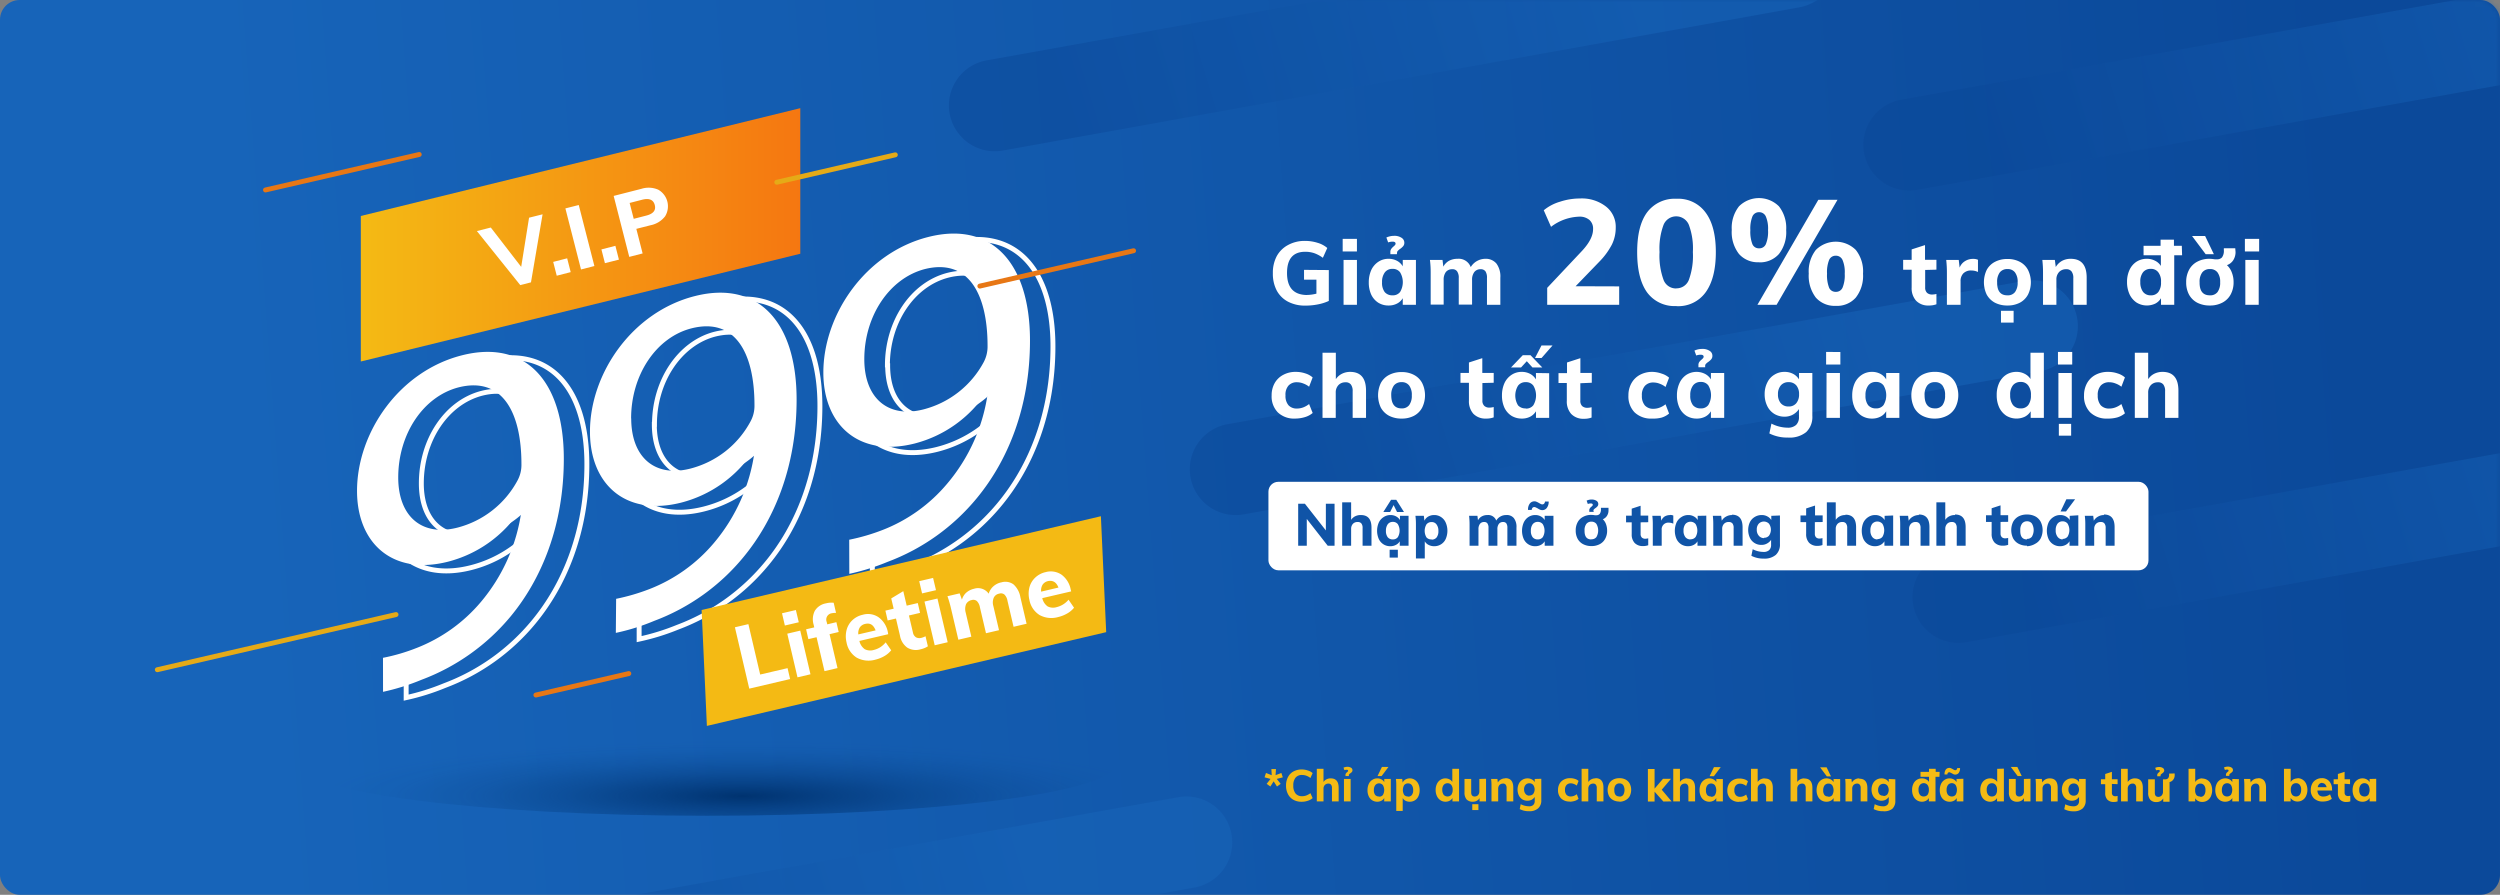 <svg id="Layer_1" data-name="Layer 1" xmlns="http://www.w3.org/2000/svg" xmlns:xlink="http://www.w3.org/1999/xlink" viewBox="0 0 508.5 182"><rect x="0" y="0" width="508.5" height="182" fill="#808080" stroke="none"/><defs><style>.cls-1{fill:url(#linear-gradient);}.cls-2{fill:#fff;}.cls-3,.cls-7,.cls-8{fill:none;}.cls-3{stroke:#fff;stroke-miterlimit:10;}.cls-4{fill:url(#radial-gradient);}.cls-5{fill:url(#linear-gradient-3);}.cls-6{fill:url(#linear-gradient-4);}.cls-7{stroke:#e77715;}.cls-7,.cls-8{stroke-linecap:round;stroke-linejoin:round;}.cls-8{stroke:#e5aa17;}.cls-9{opacity:0.5;}.cls-10{mask:url(#mask);}.cls-11{fill:url(#linear-gradient-5);}.cls-12{fill:url(#linear-gradient-6);}.cls-13{fill:url(#linear-gradient-7);}.cls-14{fill:url(#linear-gradient-8);}.cls-15{fill:url(#linear-gradient-9);}.cls-16{fill:#1054a7;}.cls-17{fill:#f4bb15;}</style><linearGradient id="linear-gradient" x1="480.3" y1="118.53" x2="49.3" y2="86.03" gradientTransform="matrix(1, 0, 0, -1, 0, 192.49)" gradientUnits="userSpaceOnUse"><stop offset="0" stop-color="#0b499a"/><stop offset="1" stop-color="#1764b9"/></linearGradient><radialGradient id="radial-gradient" cx="-3946.25" cy="2883.15" r="1" gradientTransform="matrix(85.28, 0, 0, -11.31, 336688.81, 32770.16)" gradientUnits="userSpaceOnUse"><stop offset="0" stop-color="#003370"/><stop offset="0.2" stop-color="#003370" stop-opacity="0.68"/><stop offset="0.42" stop-color="#003370" stop-opacity="0.38"/><stop offset="0.63" stop-color="#003370" stop-opacity="0.17"/><stop offset="0.83" stop-color="#003370" stop-opacity="0.04"/><stop offset="1" stop-color="#003370" stop-opacity="0"/></radialGradient><linearGradient id="linear-gradient-3" x1="73.39" y1="144.72" x2="162.78" y2="144.72" gradientTransform="matrix(1, 0, 0, -1, 0, 192.49)" gradientUnits="userSpaceOnUse"><stop offset="0" stop-color="#f4ba14"/><stop offset="1" stop-color="#f57711"/></linearGradient><linearGradient id="linear-gradient-4" x1="6851.87" y1="366.88" x2="11253.3" y2="565.38" xlink:href="#linear-gradient-3"/><mask id="mask" x="0" y="-17" width="569.67" height="226.77" maskUnits="userSpaceOnUse"><g id="mask0"><rect class="cls-1" width="508.5" height="182" rx="4" ry="4"/></g></mask><linearGradient id="linear-gradient-5" x1="380.07" y1="126.31" x2="266.87" y2="91.44" gradientTransform="matrix(1, 0, 0, -1, 0, 192.49)" gradientUnits="userSpaceOnUse"><stop offset="0" stop-color="#1765ba"/><stop offset="1" stop-color="#0a4798"/></linearGradient><linearGradient id="linear-gradient-6" x1="527.07" y1="100.31" x2="413.87" y2="65.44" xlink:href="#linear-gradient-5"/><linearGradient id="linear-gradient-7" x1="331.07" y1="200.31" x2="217.87" y2="165.44" xlink:href="#linear-gradient-5"/><linearGradient id="linear-gradient-8" x1="208.07" y1="21.31" x2="94.87" y2="-13.56" xlink:href="#linear-gradient-5"/><linearGradient id="linear-gradient-9" x1="517.07" y1="192.31" x2="403.87" y2="157.44" xlink:href="#linear-gradient-5"/></defs><title>bn1-Việt Nam!</title><rect class="cls-1" width="508.5" height="182" rx="4" ry="4"/><path class="cls-2" d="M77.9,133.8a38.76,38.76,0,0,0,6.83-2,32.56,32.56,0,0,0,13.09-9.37,36.42,36.42,0,0,0,8.26-18.69l-.29.06a25.07,25.07,0,0,1-14.71,10.46c-11.26,2.84-18.46-3.78-18.46-14.41C72.62,88,81.18,75.49,94,72.26s20.68,5.12,20.68,21.06c0,13.73-4.62,24.54-10.77,32a43.24,43.24,0,0,1-18.18,12.95,45.47,45.47,0,0,1-7.82,2.45ZM81,97.12c0,7.81,4.71,12.06,12,10.21a19.37,19.37,0,0,0,12.29-9.65,6.65,6.65,0,0,0,.77-3.27c0-10.65-3.94-17.85-12.79-15.62C86.08,80.66,81,88.29,81,97.12Z"/><path class="cls-2" d="M125.32,121.8a41.41,41.41,0,0,0,6.82-2,32.53,32.53,0,0,0,13.08-9.37,36.35,36.35,0,0,0,8.27-18.7l-.28.07a25.08,25.08,0,0,1-14.72,10.45C127.19,105.08,120,98.46,120,87.81c0-11.82,8.56-24.36,21.35-27.59s20.68,5.13,20.68,21.06c0,13.73-4.62,24.54-10.78,32a43,43,0,0,1-18.17,13,43.53,43.53,0,0,1-7.82,2.45Zm3.07-36.69c0,7.81,4.71,12.06,12,10.21a19.48,19.48,0,0,0,7.17-3.53,19.24,19.24,0,0,0,5.12-6.12,6.58,6.58,0,0,0,.78-3.27c0-10.66-3.95-17.85-12.79-15.62-7.21,1.83-12.3,9.49-12.3,18.33Z"/><path class="cls-2" d="M172.73,109.78a40.85,40.85,0,0,0,6.83-2,32.5,32.5,0,0,0,13.07-9.37,36.29,36.29,0,0,0,8.31-18.69l-.29.06A25,25,0,0,1,186,90.22c-11.3,2.84-18.53-3.76-18.53-14.43,0-11.81,8.56-24.35,21.35-27.59s20.68,5.14,20.68,21.07c0,13.73-4.62,24.54-10.77,32a43,43,0,0,1-18.16,13,45.74,45.74,0,0,1-7.82,2.45Zm3.07-36.71c0,7.81,4.72,12.06,12,10.21a19.36,19.36,0,0,0,12.3-9.65,6.76,6.76,0,0,0,.77-3.27c0-10.65-3.95-17.85-12.8-15.62C180.9,56.64,175.8,64.26,175.8,73.07Z"/><path class="cls-3" d="M82.62,135a40.85,40.85,0,0,0,6.83-2,32.67,32.67,0,0,0,13.08-9.36,36.38,36.38,0,0,0,8.27-18.71l-.29.08a25,25,0,0,1-14.72,10.45c-11.24,2.86-18.46-3.77-18.46-14.42,0-11.8,8.56-24.34,21.36-27.59s20.68,5.12,20.68,21c0,13.73-4.62,24.54-10.77,32a43.08,43.08,0,0,1-18.17,13,46.65,46.65,0,0,1-7.82,2.45ZM85.7,98.33c0,7.81,4.72,12.06,12,10.2A19.39,19.39,0,0,0,110,98.89a6.79,6.79,0,0,0,.77-3.27c0-10.66-4-17.85-12.8-15.62C90.8,81.87,85.7,89.5,85.7,98.33Z"/><path class="cls-3" d="M130,123a39.48,39.48,0,0,0,6.83-2,32.67,32.67,0,0,0,13.08-9.36A36.38,36.38,0,0,0,158.21,93l-.29.08a25,25,0,0,1-14.71,10.44c-11.26,2.86-18.46-3.77-18.46-14.42,0-11.81,8.55-24.34,21.34-27.59s20.68,5.13,20.68,21.07c0,13.72-4.61,24.55-10.77,32a43,43,0,0,1-18.18,13A46.68,46.68,0,0,1,130,130Zm3.09-36.69c0,7.81,4.7,12.06,12,10.21a19.37,19.37,0,0,0,12.29-9.65,6.65,6.65,0,0,0,.77-3.27c0-10.65-3.94-17.85-12.79-15.62C138.21,69.86,133.12,77.53,133.12,86.31Z"/><path class="cls-3" d="M177.48,111a39.56,39.56,0,0,0,6.82-2,32.44,32.44,0,0,0,13.08-9.36,36.37,36.37,0,0,0,8.23-18.74l-.27.08A25.14,25.14,0,0,1,190.62,91.4c-11.25,2.85-18.46-3.77-18.46-14.43,0-11.8,8.55-24.34,21.34-27.58s20.67,5.13,20.67,21.07c0,13.72-4.61,24.54-10.76,32a43.05,43.05,0,0,1-18.18,13,46.39,46.39,0,0,1-7.82,2.46Zm3.07-36.69c0,7.81,4.72,12.06,12,10.21a19.44,19.44,0,0,0,12.3-9.65,6.9,6.9,0,0,0,.76-3.27c0-10.66-3.94-17.85-12.79-15.62-7.23,1.86-12.32,9.49-12.32,18.32Z"/><path class="cls-4" d="M143.82,165.93c45.93,0,83.17-4.73,83.17-10.56s-37.24-10.57-83.17-10.57-83.17,4.73-83.17,10.57S97.89,165.93,143.82,165.93Z"/><path class="cls-5" d="M162.78,51.61,73.39,73.53V43.93L162.78,22Z"/><path class="cls-6" d="M225,128.58l-81.22,19.07-1.07-23.58L223.92,105Z"/><path class="cls-7" d="M54,38.64l31.27-7.22"/><path class="cls-7" d="M199.3,58.19,230.57,51"/><path class="cls-8" d="M158,37.07l24.11-5.58"/><path class="cls-7" d="M109,141.37,127.9,137"/><path class="cls-8" d="M32,136.22,80.55,125"/><path class="cls-2" d="M110.36,43.59,108,57.43l-2.18.56L97,47l2.83-.72,6.18,8,1.6-10Zm5,8.95.72,2.81-2.84.73-.72-2.81ZM115,42.39l2.72-.69,3.18,12.41-2.72.7ZM125.17,50l.72,2.81-2.85.72-.71-2.8Zm-.35-10.15,5.63-1.44a4.85,4.85,0,0,1,3.45.18A3.88,3.88,0,0,1,135.28,44a4.94,4.94,0,0,1-2.94,1.81l-2.91.74,1.28,5-2.72.7Zm6.64,4c1.42-.36,2-1.08,1.72-2.15s-1.13-1.44-2.54-1.08l-2.57.66.83,3.23Z"/><path class="cls-2" d="M149.48,127.59l2.74-.64,2.4,10.25,5.57-1.3.52,2.22-8.31,1.95Zm10.65,1.3,2.64-.62,2.08,8.88-2.64.62Zm1.75-4.81.59,2.49-2.83.66-.58-2.49Zm7.27.66a1.3,1.3,0,0,0-1,1.76l.12.49,1.85-.44.47,2-1.86.44,1.62,6.9-2.65.62-1.61-6.9-1.67.39-.46-2,1.66-.39-.13-.56a3.82,3.82,0,0,1,.25-2.82,3.33,3.33,0,0,1,2.27-1.51,4.39,4.39,0,0,1,1.56-.12l.48,2.06A4.26,4.26,0,0,0,169.15,124.74ZM180.66,129l-5.86,1.37a2.83,2.83,0,0,0,1.08,1.67,2.45,2.45,0,0,0,1.85.16,4.52,4.52,0,0,0,1.31-.55,4.63,4.63,0,0,0,1.11-1l1.12,1.62a5,5,0,0,1-1.39,1.18,6.84,6.84,0,0,1-1.81.72,5,5,0,0,1-3.81-.4,4.6,4.6,0,0,1-2.07-3.09,5.25,5.25,0,0,1,0-2.52,4.15,4.15,0,0,1,1.17-2,4.43,4.43,0,0,1,2.13-1.12,3.8,3.8,0,0,1,3.24.53,4.84,4.84,0,0,1,1.86,3ZM176,126.9a1.79,1.79,0,0,0-1.12.72,2.26,2.26,0,0,0-.3,1.42l3.52-.82C177.66,127.1,177,126.67,176,126.9Zm8.88-1.71.81,3.45a1.45,1.45,0,0,0,.64,1,1.56,1.56,0,0,0,1.08.1,3.63,3.63,0,0,0,.84-.33l.48,2.05a4.37,4.37,0,0,1-1.46.6,3.35,3.35,0,0,1-2.74-.34,3.77,3.77,0,0,1-1.47-2.41l-.82-3.5-1.69.39-.46-2,1.68-.39-.49-2.09,2.45-1.48.69,2.95,2.26-.53.46,2Zm3.16-2.83,2.64-.62,2.08,8.89-2.64.62Zm1.75-4.81.59,2.49-2.83.66-.58-2.49Zm13.87.91a2.82,2.82,0,0,1,2.48.4,4.53,4.53,0,0,1,1.41,2.63l1.26,5.38-2.65.62-1.24-5.29a2.31,2.31,0,0,0-.61-1.26,1.12,1.12,0,0,0-1.08-.19,1.48,1.48,0,0,0-1.11.85,2.53,2.53,0,0,0-.07,1.68l1.15,4.9-2.65.62-1.24-5.29a2.31,2.31,0,0,0-.62-1.26,1.14,1.14,0,0,0-1.07-.19,1.59,1.59,0,0,0-1.13.85,2.67,2.67,0,0,0-.07,1.68l1.15,4.91-2.64.62-1.49-6.34a22.13,22.13,0,0,0-.73-2.51l2.48-.58.47,1.29a3,3,0,0,1,.86-1.42,3.54,3.54,0,0,1,1.58-.8,2.64,2.64,0,0,1,3,1,3.22,3.22,0,0,1,.93-1.48A3.46,3.46,0,0,1,203.63,118.46Zm14.22,1.83L212,121.66a2.79,2.79,0,0,0,1.07,1.67,2.4,2.4,0,0,0,1.85.16,4.5,4.5,0,0,0,2.42-1.51l1.12,1.63a4.82,4.82,0,0,1-1.39,1.17,6.71,6.71,0,0,1-1.81.72,5,5,0,0,1-3.81-.4,4.61,4.61,0,0,1-2.07-3.08,5.29,5.29,0,0,1,0-2.53,4.18,4.18,0,0,1,1.18-2,4.48,4.48,0,0,1,2.12-1.12,3.9,3.9,0,0,1,3.25.53,4.87,4.87,0,0,1,1.85,3Zm-4.69-2.1a1.78,1.78,0,0,0-1.12.73,2.23,2.23,0,0,0-.3,1.42l3.52-.83C214.86,118.4,214.15,118,213.16,118.19Z"/><g class="cls-9"><g class="cls-10"><path class="cls-11" d="M242.15,97.1a9.32,9.32,0,0,1,7.51-10.82l162-29.13a9.32,9.32,0,0,1,10.82,7.52h0a9.26,9.26,0,0,1-1.52,7,9.34,9.34,0,0,1-6,3.85L253,104.62a9.32,9.32,0,0,1-9.51-4.13,9,9,0,0,1-1.33-3.39Z"/><path class="cls-12" d="M389.14,123.1a9.33,9.33,0,0,1,7.53-10.82l162-29.13a9.33,9.33,0,0,1,10.82,7.52h0a9.43,9.43,0,0,1-.07,3.63,9.34,9.34,0,0,1-7.47,7.19L400,130.62a9.34,9.34,0,0,1-10.85-7.52Z"/><path class="cls-13" d="M193.15,23.1a9.32,9.32,0,0,1,7.51-10.82l162-29.13a9.31,9.31,0,0,1,7,1.52,9.28,9.28,0,0,1,3.85,6h0a9.24,9.24,0,0,1-.06,3.63A9.33,9.33,0,0,1,372-2.36,9.39,9.39,0,0,1,369.38.16,9.39,9.39,0,0,1,366,1.49L204,30.62a9.32,9.32,0,0,1-9.51-4.13,9.11,9.11,0,0,1-1.33-3.39Z"/><path class="cls-14" d="M70.15,202.1a9.32,9.32,0,0,1,7.52-10.82l162-29.13a9.31,9.31,0,0,1,10.81,7.52h0a9.26,9.26,0,0,1-1.52,7,9.34,9.34,0,0,1-6,3.85L81,209.62a9.32,9.32,0,0,1-9.52-4.13,9.11,9.11,0,0,1-1.33-3.39Z"/><path class="cls-15" d="M379.14,31.1a9.33,9.33,0,0,1,7.53-10.82l162-29.13a9.29,9.29,0,0,1,7,1.52,9.34,9.34,0,0,1,3.86,6h0a9.43,9.43,0,0,1-.07,3.63A9.33,9.33,0,0,1,558,5.64a9.39,9.39,0,0,1-2.62,2.52A9.39,9.39,0,0,1,552,9.49L390,38.62a9.34,9.34,0,0,1-10.85-7.52Z"/></g></g><rect class="cls-2" x="258" y="98" width="179" height="18" rx="2" ry="2"/><path class="cls-16" d="M271.45,102.46V111h-1.39l-4.26-5.45V111h-1.75v-8.54h1.37l4.26,5.43v-5.43Zm5.35,2.3c1.44,0,2.16.85,2.16,2.56V111h-1.81v-3.6a1.43,1.43,0,0,0-.24-.92.87.87,0,0,0-.74-.3,1.24,1.24,0,0,0-1,.38,1.49,1.49,0,0,0-.35,1V111H273v-8.83h1.82v3.57a2.13,2.13,0,0,1,.82-.73A2.46,2.46,0,0,1,276.8,104.76Zm9.7.16V111h-1.79v-.9a1.84,1.84,0,0,1-.78.73,2.4,2.4,0,0,1-1.14.27,2.52,2.52,0,0,1-1.4-.39,2.6,2.6,0,0,1-.95-1.09,4.22,4.22,0,0,1,0-3.32,2.61,2.61,0,0,1,1-1.13,2.47,2.47,0,0,1,1.39-.41,2.29,2.29,0,0,1,1.14.28,1.92,1.92,0,0,1,.78.74v-.86Zm-3.18,4.8a1.24,1.24,0,0,0,1-.46,2.6,2.6,0,0,0,0-2.64,1.22,1.22,0,0,0-1-.47,1.26,1.26,0,0,0-1.05.48,2.19,2.19,0,0,0-.37,1.33,2.06,2.06,0,0,0,.36,1.31A1.3,1.3,0,0,0,283.32,109.72Zm1,2.1v1.59h-1.67v-1.59Zm-2.95-7.68,1.57-2.48H284l1.57,2.48h-1.41l-.7-1.41-.71,1.41Zm10.35.62a2.44,2.44,0,0,1,1.39.41,2.53,2.53,0,0,1,.95,1.13,4.17,4.17,0,0,1,0,3.32,2.47,2.47,0,0,1-.95,1.09,2.52,2.52,0,0,1-1.4.39,2.4,2.4,0,0,1-1.14-.27,1.81,1.81,0,0,1-.77-.73v3.49H288v-6.93a13,13,0,0,0-.1-1.74h1.71l.12,1a1.86,1.86,0,0,1,.77-.85A2.38,2.38,0,0,1,291.68,104.76Zm-.51,5a1.25,1.25,0,0,0,1-.45,2.06,2.06,0,0,0,.36-1.31,2.12,2.12,0,0,0-.38-1.33,1.17,1.17,0,0,0-1-.48,1.28,1.28,0,0,0-1.05.47,2.6,2.6,0,0,0,0,2.64A1.3,1.3,0,0,0,291.17,109.72Zm15.18-5a1.82,1.82,0,0,1,1.54.64,2.92,2.92,0,0,1,.52,1.92V111H306.6v-3.62a1.56,1.56,0,0,0-.21-.92.76.76,0,0,0-.67-.28,1,1,0,0,0-.85.38,1.73,1.73,0,0,0-.3,1.08V111h-1.81v-3.62a1.52,1.52,0,0,0-.22-.92.74.74,0,0,0-.66-.28,1,1,0,0,0-.86.38,1.73,1.73,0,0,0-.3,1.08V111h-1.81v-4.34a14.87,14.87,0,0,0-.1-1.74h1.7l.11.91a1.89,1.89,0,0,1,.77-.79,2.3,2.3,0,0,1,1.15-.28,1.74,1.74,0,0,1,1.8,1.13,2.18,2.18,0,0,1,.83-.82A2.29,2.29,0,0,1,306.35,104.76Zm9.58.16V111h-1.78v-.9a2,2,0,0,1-.78.73,2.4,2.4,0,0,1-1.14.27,2.5,2.5,0,0,1-2.35-1.48,4.22,4.22,0,0,1,0-3.32,2.66,2.66,0,0,1,.95-1.13,2.5,2.5,0,0,1,1.4-.41,2.29,2.29,0,0,1,1.14.28,2.06,2.06,0,0,1,.78.74v-.86Zm-3.17,4.8a1.26,1.26,0,0,0,1-.46,2.6,2.6,0,0,0,0-2.64,1.24,1.24,0,0,0-1-.47,1.26,1.26,0,0,0-1.05.48,2.12,2.12,0,0,0-.37,1.33,2.06,2.06,0,0,0,.36,1.31A1.3,1.3,0,0,0,312.76,109.72Zm-2-6a2,2,0,0,1,.37-1.31,1.18,1.18,0,0,1,.94-.44,1,1,0,0,1,.44.1,3.26,3.26,0,0,1,.49.25l.39.21a.79.79,0,0,0,.29.06.46.46,0,0,0,.36-.15.73.73,0,0,0,.17-.43H315a2,2,0,0,1-.38,1.3,1.12,1.12,0,0,1-.93.45,1.2,1.2,0,0,1-.45-.09,4.88,4.88,0,0,1-.47-.26c-.18-.1-.32-.16-.41-.2a.57.57,0,0,0-.28-.08.51.51,0,0,0-.37.16.76.76,0,0,0-.16.43Zm16.37.07a2,2,0,0,1-.31,1.13,1.75,1.75,0,0,1-.85.69,2.55,2.55,0,0,1,.65,1,3.66,3.66,0,0,1,.23,1.3,3.37,3.37,0,0,1-.4,1.68,2.63,2.63,0,0,1-1.1,1.09,3.47,3.47,0,0,1-1.68.39,3.6,3.6,0,0,1-1.71-.39,2.65,2.65,0,0,1-1.11-1.09,3.47,3.47,0,0,1-.39-1.68,3.42,3.42,0,0,1,.39-1.68,2.62,2.62,0,0,1,1.11-1.1,3.36,3.36,0,0,1,1.67-.4,4.31,4.31,0,0,1,.72.07,1.53,1.53,0,0,0,.3,0,.9.9,0,0,0,.69-.27,1.51,1.51,0,0,0,.25-1v-.24h1.54Zm-3.46,5.9a1.23,1.23,0,0,0,1-.45,2.66,2.66,0,0,0,0-2.67,1.21,1.21,0,0,0-1-.46,1.24,1.24,0,0,0-1.05.46,2.07,2.07,0,0,0-.36,1.33C322.27,109.12,322.74,109.72,323.68,109.72Zm.46-5.58h-.91v-.3a.7.7,0,0,1,.12-.42,1.5,1.5,0,0,1,.33-.34,1.12,1.12,0,0,0,.19-.19.27.27,0,0,0,.07-.18c0-.19-.14-.28-.41-.28a1.91,1.91,0,0,0-.6.11l-.24-.68a2.39,2.39,0,0,1,1-.23,1.8,1.8,0,0,1,1,.26.77.77,0,0,1,.37.65.67.67,0,0,1-.16.47,1.77,1.77,0,0,1-.42.37,2.33,2.33,0,0,0-.31.26.42.42,0,0,0-.1.26Zm9.53,2.13v2.37a1,1,0,0,0,.26.74,1,1,0,0,0,.69.23,2.43,2.43,0,0,0,.6-.09v1.41a3,3,0,0,1-1.05.17,2.26,2.26,0,0,1-1.72-.64,2.5,2.5,0,0,1-.59-1.79v-2.4h-1.15v-1.35h1.15v-1.43l1.81-.59v2h1.55v1.35Zm6-1.5a1.6,1.6,0,0,1,.65.12l0,1.66a2,2,0,0,0-.88-.21,1.34,1.34,0,0,0-1.48,1.48V111h-1.81v-4.34a13,13,0,0,0-.1-1.74h1.71l.12,1a1.76,1.76,0,0,1,.7-.88A2.11,2.11,0,0,1,339.69,104.77Zm7.36.15V111h-1.79v-.9a1.84,1.84,0,0,1-.78.73,2.37,2.37,0,0,1-1.14.27,2.54,2.54,0,0,1-1.4-.39,2.6,2.6,0,0,1-.95-1.09,4.22,4.22,0,0,1,0-3.32,2.61,2.61,0,0,1,1-1.13,2.47,2.47,0,0,1,1.39-.41,2.27,2.27,0,0,1,1.14.28,1.92,1.92,0,0,1,.78.74v-.86Zm-3.18,4.8a1.24,1.24,0,0,0,1-.46,2.6,2.6,0,0,0,0-2.64,1.37,1.37,0,0,0-2.07,0,2.12,2.12,0,0,0-.38,1.33,2.06,2.06,0,0,0,.36,1.31A1.3,1.3,0,0,0,343.87,109.72Zm8.4-5c1.44,0,2.16.85,2.16,2.56V111h-1.82v-3.6a1.43,1.43,0,0,0-.23-.92.88.88,0,0,0-.74-.3,1.24,1.24,0,0,0-1,.38,1.45,1.45,0,0,0-.36,1V111h-1.81v-4.34a15,15,0,0,0-.09-1.74h1.7l.12,1a2.16,2.16,0,0,1,.84-.83A2.47,2.47,0,0,1,352.27,104.76Zm9.76.16v5.8a2.81,2.81,0,0,1-.84,2.21,3.53,3.53,0,0,1-2.45.76,5.27,5.27,0,0,1-2.52-.57l.27-1.34a4.86,4.86,0,0,0,2.19.55,1.59,1.59,0,0,0,1.16-.37,1.43,1.43,0,0,0,.39-1.1V109.8a2.24,2.24,0,0,1-.81.74,2.2,2.2,0,0,1-1.14.29,2.52,2.52,0,0,1-2.36-1.44,3.79,3.79,0,0,1,0-3.18,2.56,2.56,0,0,1,1-1.07,2.65,2.65,0,0,1,1.4-.38,2.3,2.3,0,0,1,1.15.28,2,2,0,0,1,.8.74v-.86Zm-3.22,4.53a1.27,1.27,0,0,0,1-.43,2.12,2.12,0,0,0,0-2.42,1.45,1.45,0,0,0-2.1,0,1.7,1.7,0,0,0-.39,1.2,1.78,1.78,0,0,0,.39,1.21A1.32,1.32,0,0,0,358.81,109.45Zm10.32-3.18v2.37a1,1,0,0,0,.26.74,1,1,0,0,0,.69.23,2.36,2.36,0,0,0,.6-.09v1.41a2.94,2.94,0,0,1-1,.17,2.27,2.27,0,0,1-1.73-.64,2.54,2.54,0,0,1-.59-1.79v-2.4h-1.15v-1.35h1.15v-1.43l1.81-.59v2h1.55v1.35Zm6.23-1.51c1.44,0,2.16.85,2.16,2.56V111h-1.81v-3.6a1.43,1.43,0,0,0-.24-.92.85.85,0,0,0-.73-.3,1.24,1.24,0,0,0-1,.38,1.45,1.45,0,0,0-.36,1V111h-1.81v-8.83h1.81v3.57a2.16,2.16,0,0,1,.83-.73A2.41,2.41,0,0,1,375.36,104.76Zm9.7.16V111h-1.78v-.9a2,2,0,0,1-.78.73,2.4,2.4,0,0,1-1.14.27,2.58,2.58,0,0,1-1.41-.39,2.68,2.68,0,0,1-.95-1.09,4.34,4.34,0,0,1,0-3.32,2.75,2.75,0,0,1,1-1.13,2.5,2.5,0,0,1,1.4-.41,2.29,2.29,0,0,1,1.14.28,2.06,2.06,0,0,1,.78.74v-.86Zm-3.18,4.8a1.26,1.26,0,0,0,1-.46,2.6,2.6,0,0,0,0-2.64,1.38,1.38,0,0,0-2.08,0,2.12,2.12,0,0,0-.37,1.33,2.06,2.06,0,0,0,.36,1.31A1.29,1.29,0,0,0,381.88,109.72Zm8.4-5c1.44,0,2.16.85,2.16,2.56V111h-1.81v-3.6a1.43,1.43,0,0,0-.24-.92.86.86,0,0,0-.73-.3,1.24,1.24,0,0,0-1,.38,1.45,1.45,0,0,0-.36,1V111h-1.81v-4.34a14.87,14.87,0,0,0-.1-1.74h1.71l.12,1a2.16,2.16,0,0,1,.84-.83A2.43,2.43,0,0,1,390.28,104.76Zm7.36,0c1.44,0,2.16.85,2.16,2.56V111H398v-3.6a1.43,1.43,0,0,0-.24-.92.86.86,0,0,0-.73-.3,1.24,1.24,0,0,0-1,.38,1.45,1.45,0,0,0-.36,1V111h-1.81v-8.83h1.81v3.57a2.09,2.09,0,0,1,.83-.73A2.39,2.39,0,0,1,397.64,104.76Zm9.26,1.51v2.37a1,1,0,0,0,.27.74,1,1,0,0,0,.68.23,2.36,2.36,0,0,0,.6-.09v1.41a3,3,0,0,1-1.05.17,2.26,2.26,0,0,1-1.72-.64,2.54,2.54,0,0,1-.59-1.79v-2.4h-1.15v-1.35h1.15v-1.43l1.81-.59v2h1.55v1.35Zm5.38,4.83a3.55,3.55,0,0,1-1.7-.39,2.7,2.7,0,0,1-1.12-1.1,3.9,3.9,0,0,1,0-3.36,2.78,2.78,0,0,1,1.12-1.11,3.67,3.67,0,0,1,1.7-.38,3.59,3.59,0,0,1,1.68.38,2.7,2.7,0,0,1,1.11,1.11,3.81,3.81,0,0,1,0,3.36,2.62,2.62,0,0,1-1.11,1.1A3.47,3.47,0,0,1,412.28,111.1Zm0-1.38a1.21,1.21,0,0,0,1-.45,2.66,2.66,0,0,0,0-2.67,1.19,1.19,0,0,0-1-.46,1.24,1.24,0,0,0-1,.46,2.07,2.07,0,0,0-.36,1.33C410.88,109.12,411.35,109.72,412.28,109.72Zm10.44-4.8V111h-1.79v-.9a2,2,0,0,1-.78.73,2.4,2.4,0,0,1-1.14.27,2.53,2.53,0,0,1-2.35-1.48,4.22,4.22,0,0,1,0-3.32,2.61,2.61,0,0,1,1-1.13,2.44,2.44,0,0,1,1.39-.41,2.29,2.29,0,0,1,1.14.28,2.06,2.06,0,0,1,.78.74v-.86Zm-3.18,4.8a1.26,1.26,0,0,0,1-.46,2.6,2.6,0,0,0,0-2.64,1.24,1.24,0,0,0-1-.47,1.26,1.26,0,0,0-1.05.48,2.12,2.12,0,0,0-.37,1.33,2.06,2.06,0,0,0,.36,1.31A1.3,1.3,0,0,0,419.54,109.72Zm-.43-5.58,1.18-2.48h1.78l-1.85,2.48Zm8.82.62c1.45,0,2.17.85,2.17,2.56V111h-1.82v-3.6a1.43,1.43,0,0,0-.24-.92.85.85,0,0,0-.73-.3,1.24,1.24,0,0,0-1,.38,1.45,1.45,0,0,0-.36,1V111h-1.81v-4.34a13,13,0,0,0-.1-1.74h1.71l.12,1a2.16,2.16,0,0,1,.84-.83A2.43,2.43,0,0,1,427.93,104.76Z"/><path class="cls-2" d="M270.28,54.93v6.28a9.48,9.48,0,0,1-2.2.7,12.7,12.7,0,0,1-2.56.25,7.37,7.37,0,0,1-3.52-.79,5.5,5.5,0,0,1-2.31-2.27,7.33,7.33,0,0,1-.79-3.53,7.2,7.2,0,0,1,.79-3.47A5.64,5.64,0,0,1,262,49.83,7,7,0,0,1,265.4,49a8.49,8.49,0,0,1,2.57.38,5.33,5.33,0,0,1,2,1.06l-.9,2a6.8,6.8,0,0,0-1.74-.94,5.77,5.77,0,0,0-1.84-.29q-3.71,0-3.71,4.32T265.63,60a8.64,8.64,0,0,0,2.13-.27V56.89h-2.52v-2Zm3-2.06H276V62h-2.72ZM276,48.59v2.56h-2.9V48.59Zm12,4.28V62h-2.68V60.65a2.83,2.83,0,0,1-1.17,1.1,3.65,3.65,0,0,1-1.71.39,3.89,3.89,0,0,1-2.1-.57,4,4,0,0,1-1.43-1.64,5.9,5.9,0,0,1-.5-2.48,6.08,6.08,0,0,1,.5-2.51,4.06,4.06,0,0,1,1.44-1.69,3.69,3.69,0,0,1,2.09-.61,3.54,3.54,0,0,1,1.71.41,2.94,2.94,0,0,1,1.17,1.12v-1.3Zm-4.77,7.2a1.84,1.84,0,0,0,1.55-.68,3.9,3.9,0,0,0,0-4,1.82,1.82,0,0,0-1.55-.7,1.86,1.86,0,0,0-1.56.72,3.19,3.19,0,0,0-.56,2,3.11,3.11,0,0,0,.54,2A2,2,0,0,0,283.26,60.07Zm.9-8.37H282.8v-.45a1.07,1.07,0,0,1,.18-.63,3.15,3.15,0,0,1,.48-.5,1.57,1.57,0,0,0,.29-.29.4.4,0,0,0,.11-.27c0-.27-.21-.41-.61-.41a2.67,2.67,0,0,0-.9.16l-.36-1a3.82,3.82,0,0,1,1.54-.34,2.6,2.6,0,0,1,1.55.4,1.17,1.17,0,0,1,.56,1,1.05,1.05,0,0,1-.23.7,3.27,3.27,0,0,1-.63.56,2.54,2.54,0,0,0-.47.4.51.51,0,0,0-.15.37Zm17.95.94a2.81,2.81,0,0,1,2.32,1,4.46,4.46,0,0,1,.77,2.88V62h-2.72V56.56a2.36,2.36,0,0,0-.3-1.36,1.15,1.15,0,0,0-1-.44,1.55,1.55,0,0,0-1.28.58,2.56,2.56,0,0,0-.45,1.62v5h-2.71V56.56a2.23,2.23,0,0,0-.33-1.36,1.12,1.12,0,0,0-1-.44,1.61,1.61,0,0,0-1.3.58,2.62,2.62,0,0,0-.44,1.62v5H291V55.48a20.42,20.42,0,0,0-.15-2.61h2.56l.16,1.37a3,3,0,0,1,1.15-1.19,3.62,3.62,0,0,1,1.73-.41,2.61,2.61,0,0,1,2.7,1.69,3.38,3.38,0,0,1,1.24-1.22A3.5,3.5,0,0,1,302.11,52.64Zm27.26,5.61V62H314.7V58.55L321.81,51q2.22-2.4,2.22-4.38a2.33,2.33,0,0,0-.75-1.89,3.05,3.05,0,0,0-2.13-.66,9.91,9.91,0,0,0-5.67,2.07L314,42.77a9.22,9.22,0,0,1,3.3-1.74,13,13,0,0,1,4.08-.66A8,8,0,0,1,326.64,42a5.21,5.21,0,0,1,2,4.29,7.73,7.73,0,0,1-.78,3.45,14.59,14.59,0,0,1-2.55,3.48l-4.83,5Zm11.6,4A6.92,6.92,0,0,1,335,59.45q-2-2.82-2-8.16t2-8.07A7,7,0,0,1,341,40.43a6.87,6.87,0,0,1,5.91,2.79Q349,46,349,51.29t-2.07,8.16A6.84,6.84,0,0,1,341,62.27Zm0-3.6a2.69,2.69,0,0,0,2.58-1.74,14.33,14.33,0,0,0,.81-5.64,13.78,13.78,0,0,0-.81-5.52,2.78,2.78,0,0,0-5.16,0,13.78,13.78,0,0,0-.81,5.52,14.33,14.33,0,0,0,.81,5.64A2.69,2.69,0,0,0,341,58.67Zm16.82-5.31a5.1,5.1,0,0,1-4.05-1.68,7.22,7.22,0,0,1-1.47-4.89,7.07,7.07,0,0,1,1.47-4.8,5.76,5.76,0,0,1,8.13,0,7.12,7.12,0,0,1,1.47,4.83,7.17,7.17,0,0,1-1.47,4.86A5.14,5.14,0,0,1,357.79,53.36ZM357.46,62l12.39-21.36h3.9L361.36,62Zm.33-11.49a1.43,1.43,0,0,0,1.38-.84,6.61,6.61,0,0,0,.45-2.85,6.3,6.3,0,0,0-.45-2.79,1.47,1.47,0,0,0-1.38-.87,1.44,1.44,0,0,0-1.35.87,6.7,6.7,0,0,0-.42,2.79,7,7,0,0,0,.42,2.85A1.41,1.41,0,0,0,357.79,50.51Zm15.6,11.7a5.1,5.1,0,0,1-4.05-1.68,7.32,7.32,0,0,1-1.44-4.89,7.09,7.09,0,0,1,1.44-4.8,5.76,5.76,0,0,1,8.13,0,7,7,0,0,1,1.47,4.83,7.17,7.17,0,0,1-1.47,4.86A5.08,5.08,0,0,1,373.39,62.21Zm0-2.85a1.43,1.43,0,0,0,1.38-.84,6.61,6.61,0,0,0,.45-2.85,6.3,6.3,0,0,0-.45-2.79,1.47,1.47,0,0,0-1.38-.87,1.44,1.44,0,0,0-1.35.87,6.7,6.7,0,0,0-.42,2.79,7,7,0,0,0,.42,2.85A1.41,1.41,0,0,0,373.39,59.36Zm18.19-4.45v3.54a1.45,1.45,0,0,0,.39,1.12,1.51,1.51,0,0,0,1,.34,4,4,0,0,0,.9-.12v2.1a4.35,4.35,0,0,1-1.57.25,3.37,3.37,0,0,1-2.59-1,3.8,3.8,0,0,1-.88-2.68v-3.6h-1.73v-2h1.73V50.73l2.72-.88v3h2.32v2Zm9.74-2.25a2.33,2.33,0,0,1,1,.18l0,2.48a3.18,3.18,0,0,0-1.33-.3,2.16,2.16,0,0,0-1.65.59,2.23,2.23,0,0,0-.56,1.62V62H396V55.48a22.59,22.59,0,0,0-.14-2.61h2.55l.18,1.57a2.59,2.59,0,0,1,1.07-1.31A2.94,2.94,0,0,1,401.32,52.66Zm7,9.48a5.45,5.45,0,0,1-2.55-.57,4.13,4.13,0,0,1-1.68-1.66,5.86,5.86,0,0,1,0-5,4,4,0,0,1,1.68-1.65,5.33,5.33,0,0,1,2.55-.58,5.21,5.21,0,0,1,2.52.58,3.89,3.89,0,0,1,1.66,1.65,5.68,5.68,0,0,1,0,5,4,4,0,0,1-1.66,1.66A5.32,5.32,0,0,1,408.29,62.14Zm0-2.07a1.81,1.81,0,0,0,1.53-.66,3.18,3.18,0,0,0,.54-2,3.14,3.14,0,0,0-.54-2,1.8,1.8,0,0,0-1.53-.68,1.88,1.88,0,0,0-1.56.68,3.14,3.14,0,0,0-.54,2C406.19,59.18,406.89,60.07,408.29,60.07Zm1.25,3.15v2.4H407v-2.4Zm11.62-10.58q3.24,0,3.24,3.83V62h-2.72V56.6a2.16,2.16,0,0,0-.36-1.39,1.3,1.3,0,0,0-1.1-.45,1.9,1.9,0,0,0-1.44.58,2.17,2.17,0,0,0-.54,1.55V62h-2.72V55.48a22.59,22.59,0,0,0-.14-2.61h2.55l.18,1.44a3.48,3.48,0,0,1,1.26-1.24A3.67,3.67,0,0,1,421.16,52.64Zm22.65-.72h-1.6V62h-2.69V60.65a2.86,2.86,0,0,1-1.16,1.1,4,4,0,0,1-3.8-.2,4.12,4.12,0,0,1-1.44-1.69,5.88,5.88,0,0,1-.51-2.5,5.65,5.65,0,0,1,.51-2.47,3.93,3.93,0,0,1,1.42-1.66,3.82,3.82,0,0,1,2.1-.59,3.48,3.48,0,0,1,1.68.4,2.8,2.8,0,0,1,1.17,1.06V51.92H436V50h3.46V48.75h2.72V50h1.6Zm-6.37,8.15a1.83,1.83,0,0,0,1.54-.68,3.15,3.15,0,0,0,.54-2,3,3,0,0,0-.55-2,1.81,1.81,0,0,0-1.53-.7,1.93,1.93,0,0,0-1.57.68,3,3,0,0,0-.56,2,3.22,3.22,0,0,0,.56,2A1.89,1.89,0,0,0,437.44,60.07Zm17.24-8.83a3.06,3.06,0,0,1-.47,1.69,2.53,2.53,0,0,1-1.28,1,3.82,3.82,0,0,1,1,1.52,5.23,5.23,0,0,1,.35,1.94,5.11,5.11,0,0,1-.6,2.52A4,4,0,0,1,452,61.57a5.32,5.32,0,0,1-2.52.57,5.49,5.49,0,0,1-2.56-.57,4.06,4.06,0,0,1-1.67-1.64,5.21,5.21,0,0,1-.58-2.52,5.16,5.16,0,0,1,.58-2.52,4,4,0,0,1,1.67-1.66,5.19,5.19,0,0,1,2.5-.59,7,7,0,0,1,1.08.11l.45,0a1.36,1.36,0,0,0,1-.39,2.28,2.28,0,0,0,.38-1.5v-.36h2.32Zm-5.2,8.83a1.84,1.84,0,0,0,1.53-.66,3.18,3.18,0,0,0,.54-2,3.14,3.14,0,0,0-.54-2,1.82,1.82,0,0,0-1.53-.68,1.89,1.89,0,0,0-1.57.68,3.14,3.14,0,0,0-.54,2C447.37,59.18,448.07,60.07,449.48,60.07ZM445.86,48h2.66l1.78,3.7h-1.67Zm10.84,4.87h2.72V62H456.7Zm2.81-4.28v2.56h-2.9V48.59ZM263.42,85.14a4.78,4.78,0,0,1-3.51-1.26,4.63,4.63,0,0,1-1.26-3.43,5,5,0,0,1,.61-2.51A4.28,4.28,0,0,1,261,76.25a5.22,5.22,0,0,1,2.57-.61,6,6,0,0,1,1.93.31,4,4,0,0,1,1.49.82l-.72,1.89a4.16,4.16,0,0,0-1.18-.66,3.48,3.48,0,0,0-1.26-.25,2.24,2.24,0,0,0-1.75.68,2.79,2.79,0,0,0-.61,2,2.9,2.9,0,0,0,.61,2,2.27,2.27,0,0,0,1.75.67,3.69,3.69,0,0,0,1.26-.24,4.48,4.48,0,0,0,1.18-.68L267,84a4.33,4.33,0,0,1-1.54.83A7,7,0,0,1,263.42,85.14Zm11.19-9.5q3.24,0,3.24,3.83V85h-2.72V79.6a2.16,2.16,0,0,0-.36-1.39,1.29,1.29,0,0,0-1.1-.45,1.9,1.9,0,0,0-1.44.58,2.17,2.17,0,0,0-.54,1.55V85H269V71.75h2.71v5.37a3.22,3.22,0,0,1,1.25-1.1A3.69,3.69,0,0,1,274.61,75.64Zm10.48,9.5a5.45,5.45,0,0,1-2.55-.57,4.13,4.13,0,0,1-1.68-1.66,5.86,5.86,0,0,1,0-5,4,4,0,0,1,1.68-1.65,5.33,5.33,0,0,1,2.55-.58,5.21,5.21,0,0,1,2.52.58,3.94,3.94,0,0,1,1.66,1.65,5.68,5.68,0,0,1,0,5,4,4,0,0,1-1.66,1.66A5.32,5.32,0,0,1,285.09,85.14Zm0-2.07a1.84,1.84,0,0,0,1.53-.66,3.18,3.18,0,0,0,.54-2,3.14,3.14,0,0,0-.54-2,1.82,1.82,0,0,0-1.53-.68,1.92,1.92,0,0,0-1.57.68,3.2,3.2,0,0,0-.54,2C283,82.18,283.69,83.07,285.09,83.07Zm16.43-5.16v3.54a1.42,1.42,0,0,0,.4,1.12,1.48,1.48,0,0,0,1,.34,3.85,3.85,0,0,0,.9-.12v2.1a4.25,4.25,0,0,1-1.56.25,3.41,3.41,0,0,1-2.6-1,3.85,3.85,0,0,1-.88-2.68v-3.6h-1.72v-2h1.72V73.73l2.72-.88v3h2.32v2Zm13.58-2V85h-2.68V83.65a3,3,0,0,1-1.17,1.1,3.65,3.65,0,0,1-1.71.39,4,4,0,0,1-2.11-.57A4,4,0,0,1,306,82.93a5.9,5.9,0,0,1-.5-2.48,6.08,6.08,0,0,1,.5-2.51,4.06,4.06,0,0,1,1.44-1.69,3.66,3.66,0,0,1,2.09-.61,3.54,3.54,0,0,1,1.71.41,3.08,3.08,0,0,1,1.17,1.12v-1.3Zm-4.77,7.2a1.85,1.85,0,0,0,1.55-.68,3.9,3.9,0,0,0,0-4,1.84,1.84,0,0,0-1.55-.7,1.86,1.86,0,0,0-1.56.72,3.84,3.84,0,0,0,0,4A2,2,0,0,0,310.33,83.07Zm1.89-10.29,1.32-2.56h2.25l-2.24,2.56Zm-4.88,1.92,2.4-2.5h1.56l2.4,2.5h-2l-1.15-1.27-1.17,1.27Zm14.1,3.21v3.54a1.45,1.45,0,0,0,.39,1.12,1.52,1.52,0,0,0,1,.34,4,4,0,0,0,.9-.12v2.1a4.31,4.31,0,0,1-1.57.25,3.37,3.37,0,0,1-2.59-1,3.8,3.8,0,0,1-.88-2.68v-3.6H317v-2h1.73V73.73l2.72-.88v3h2.32v2ZM336,85.14a4.82,4.82,0,0,1-3.52-1.26,4.63,4.63,0,0,1-1.26-3.43,5,5,0,0,1,.62-2.51,4.28,4.28,0,0,1,1.71-1.69,5.22,5.22,0,0,1,2.57-.61A6,6,0,0,1,338,76a4,4,0,0,1,1.49.82l-.72,1.89a4.08,4.08,0,0,0-1.19-.66,3.4,3.4,0,0,0-1.26-.25,2.23,2.23,0,0,0-1.74.68,2.79,2.79,0,0,0-.62,2,2.9,2.9,0,0,0,.62,2,2.27,2.27,0,0,0,1.74.67,3.6,3.6,0,0,0,1.26-.24,4.38,4.38,0,0,0,1.19-.68l.72,1.89a4.38,4.38,0,0,1-1.55.83A6.89,6.89,0,0,1,336,85.14Zm14.7-9.27V85H348V83.65a2.86,2.86,0,0,1-1.16,1.1,3.72,3.72,0,0,1-1.72.39,3.89,3.89,0,0,1-2.1-.57,3.94,3.94,0,0,1-1.42-1.64,5.75,5.75,0,0,1-.51-2.48,5.92,5.92,0,0,1,.51-2.51A4,4,0,0,1,343,76.25a3.83,3.83,0,0,1,3.8-.2A3,3,0,0,1,348,77.17v-1.3Zm-4.77,7.2a1.82,1.82,0,0,0,1.54-.68,3.9,3.9,0,0,0,0-4,1.8,1.8,0,0,0-1.54-.7,1.86,1.86,0,0,0-1.57.72,3.19,3.19,0,0,0-.56,2,3.11,3.11,0,0,0,.54,2A2,2,0,0,0,345.91,83.07Zm.9-8.37h-1.37v-.45a1.07,1.07,0,0,1,.18-.63,2.85,2.85,0,0,1,.49-.5,1.47,1.47,0,0,0,.28-.29.4.4,0,0,0,.11-.27c0-.27-.2-.41-.61-.41a2.67,2.67,0,0,0-.9.16l-.36-1a3.83,3.83,0,0,1,1.55-.34,2.62,2.62,0,0,1,1.55.4,1.16,1.16,0,0,1,.55,1,1.05,1.05,0,0,1-.23.7,3,3,0,0,1-.63.56,2.54,2.54,0,0,0-.47.4.55.55,0,0,0-.14.37Zm21.8,1.17v8.72a4.23,4.23,0,0,1-1.26,3.31A5.37,5.37,0,0,1,363.67,89a8,8,0,0,1-3.78-.84l.42-2a7.31,7.31,0,0,0,3.27.83,2.44,2.44,0,0,0,1.75-.56,2.19,2.19,0,0,0,.58-1.66V83.2A3.45,3.45,0,0,1,363,84.75a4,4,0,0,1-2.1-.56,3.85,3.85,0,0,1-1.44-1.6,5.3,5.3,0,0,1-.53-2.4,5.11,5.11,0,0,1,.53-2.37,3.68,3.68,0,0,1,1.44-1.6,3.81,3.81,0,0,1,2.1-.58,3.68,3.68,0,0,1,1.73.41,3.06,3.06,0,0,1,1.19,1.12v-1.3Zm-4.83,6.81a1.94,1.94,0,0,0,1.55-.65,2.74,2.74,0,0,0,.58-1.84,2.71,2.71,0,0,0-.56-1.8,2,2,0,0,0-1.57-.66,2,2,0,0,0-1.58.66,2.67,2.67,0,0,0-.58,1.8A2.7,2.7,0,0,0,362.2,82,2,2,0,0,0,363.78,82.68Zm7.72-6.81h2.72V85H371.5Zm2.81-4.28v2.56h-2.9V71.59Zm12,4.28V85h-2.68V83.65a2.83,2.83,0,0,1-1.17,1.1,3.65,3.65,0,0,1-1.71.39,3.89,3.89,0,0,1-2.1-.57,4,4,0,0,1-1.43-1.64,5.9,5.9,0,0,1-.5-2.48,6.08,6.08,0,0,1,.5-2.51,4.06,4.06,0,0,1,1.44-1.69,3.69,3.69,0,0,1,2.09-.61,3.54,3.54,0,0,1,1.71.41,2.94,2.94,0,0,1,1.17,1.12v-1.3Zm-4.76,7.2a1.83,1.83,0,0,0,1.54-.68,3.9,3.9,0,0,0,0-4,1.82,1.82,0,0,0-1.54-.7,1.86,1.86,0,0,0-1.57.72,3.19,3.19,0,0,0-.56,2,3.11,3.11,0,0,0,.54,2A2,2,0,0,0,381.54,83.07Zm12,2.07a5.46,5.46,0,0,1-2.56-.57,4,4,0,0,1-1.67-1.66,5.76,5.76,0,0,1,0-5A4,4,0,0,1,391,76.22a5.34,5.34,0,0,1,2.56-.58,5.21,5.21,0,0,1,2.52.58,3.86,3.86,0,0,1,1.65,1.65,5.59,5.59,0,0,1,0,5,3.94,3.94,0,0,1-1.65,1.66A5.32,5.32,0,0,1,393.58,85.14Zm0-2.07a1.84,1.84,0,0,0,1.53-.66,3.25,3.25,0,0,0,.53-2,3.2,3.2,0,0,0-.53-2,1.82,1.82,0,0,0-1.53-.68,1.89,1.89,0,0,0-1.57.68,3.14,3.14,0,0,0-.54,2C391.47,82.18,392.17,83.07,393.58,83.07Zm22.15-11.32V85h-2.68V83.65a3,3,0,0,1-1.17,1.1,4,4,0,0,1-3.8-.2,4.19,4.19,0,0,1-1.44-1.69,5.88,5.88,0,0,1-.5-2.5,5.65,5.65,0,0,1,.5-2.47,4,4,0,0,1,1.42-1.66,3.85,3.85,0,0,1,2.11-.59,3.46,3.46,0,0,1,1.67.4A2.74,2.74,0,0,1,413,77.1V71.75ZM411,83.07a1.85,1.85,0,0,0,1.55-.68,3.22,3.22,0,0,0,.54-2,3.05,3.05,0,0,0-.56-2,1.81,1.81,0,0,0-1.53-.7,1.94,1.94,0,0,0-1.57.68,3,3,0,0,0-.56,2,3.22,3.22,0,0,0,.56,2A1.9,1.9,0,0,0,411,83.07Zm7.68-7.2h2.72V85h-2.72Zm2.81-4.28v2.56h-2.9V71.59Zm-.22,14.63v2.4h-2.5v-2.4Zm7.39-1.08a4.78,4.78,0,0,1-3.51-1.26,4.63,4.63,0,0,1-1.26-3.43,5.1,5.1,0,0,1,.61-2.51,4.28,4.28,0,0,1,1.71-1.69,5.29,5.29,0,0,1,2.58-.61,5.94,5.94,0,0,1,1.92.31,4,4,0,0,1,1.5.82l-.72,1.89a4.21,4.21,0,0,0-1.19-.66,3.4,3.4,0,0,0-1.26-.25,2.25,2.25,0,0,0-1.75.68,2.84,2.84,0,0,0-.61,2,3,3,0,0,0,.61,2,2.27,2.27,0,0,0,1.75.67,3.6,3.6,0,0,0,1.26-.24,4.53,4.53,0,0,0,1.19-.68l.72,1.89a4.38,4.38,0,0,1-1.55.83A7,7,0,0,1,428.62,85.14Zm11.19-9.5q3.24,0,3.24,3.83V85h-2.71V79.6a2.16,2.16,0,0,0-.36-1.39,1.3,1.3,0,0,0-1.1-.45,1.9,1.9,0,0,0-1.44.58,2.17,2.17,0,0,0-.54,1.55V85h-2.72V71.75h2.72v5.37a3.2,3.2,0,0,1,1.24-1.1A3.69,3.69,0,0,1,439.81,75.64Z"/><path class="cls-17" d="M257.64,159.43l.79-1-1.22-.32.29-.89,1.17.46-.07-1.25h.93l-.08,1.24,1.18-.45.29.89-1.23.32.8,1-.75.55-.68-1.06-.67,1.06Zm7.14,3.65a3.42,3.42,0,0,1-1.7-.4,2.82,2.82,0,0,1-1.11-1.16,3.65,3.65,0,0,1-.39-1.73,3.61,3.61,0,0,1,.39-1.72,2.74,2.74,0,0,1,1.11-1.15,3.42,3.42,0,0,1,1.7-.41,3.74,3.74,0,0,1,1.21.2,2.48,2.48,0,0,1,1,.54l-.45,1a2.86,2.86,0,0,0-.84-.47,2.47,2.47,0,0,0-.86-.15,1.65,1.65,0,0,0-1.32.54,2.45,2.45,0,0,0-.46,1.61,2.48,2.48,0,0,0,.46,1.62,1.65,1.65,0,0,0,1.32.55,2.47,2.47,0,0,0,.86-.15,3.4,3.4,0,0,0,.84-.47l.45,1a2.5,2.5,0,0,1-1,.55A3.74,3.74,0,0,1,264.78,163.08Zm5.88-4.76q1.62,0,1.62,1.92V163h-1.36v-2.7a1.06,1.06,0,0,0-.18-.69.66.66,0,0,0-.55-.23,1,1,0,0,0-.72.29,1.08,1.08,0,0,0-.27.77V163h-1.36v-6.62h1.36v2.68a1.56,1.56,0,0,1,.62-.55A1.79,1.79,0,0,1,270.66,158.32Zm2.7.12h1.36V163h-1.36Zm1-.59h-.69v-.22a.55.55,0,0,1,.09-.32,1.18,1.18,0,0,1,.25-.25.92.92,0,0,0,.14-.14.2.2,0,0,0,.05-.14q0-.21-.3-.21a1.42,1.42,0,0,0-.45.08l-.18-.51a1.91,1.91,0,0,1,.77-.17,1.36,1.36,0,0,1,.78.2.58.58,0,0,1,.27.48.52.52,0,0,1-.11.36,1.55,1.55,0,0,1-.32.28,1.22,1.22,0,0,0-.23.19.28.28,0,0,0-.07.19Zm8.53.59V163h-1.34v-.68a1.4,1.4,0,0,1-.58.55,1.73,1.73,0,0,1-.86.2,1.89,1.89,0,0,1-1-.29,1.91,1.91,0,0,1-.71-.82,2.86,2.86,0,0,1-.25-1.24,3,3,0,0,1,.25-1.25,1.92,1.92,0,0,1,.72-.84,1.79,1.79,0,0,1,1-.31,1.74,1.74,0,0,1,.86.21,1.42,1.42,0,0,1,.58.56v-.65Zm-2.38,3.6a.94.94,0,0,0,.77-.34,2,2,0,0,0,0-2,1,1,0,0,0-1.55,0,1.58,1.58,0,0,0-.28,1,1.53,1.53,0,0,0,.27,1A1,1,0,0,0,280.55,162Zm-.32-4.19.89-1.85h1.33l-1.39,1.85Zm6.59.47a1.77,1.77,0,0,1,1,.31,1.92,1.92,0,0,1,.72.84,3,3,0,0,1,.26,1.25,2.86,2.86,0,0,1-.26,1.24,1.79,1.79,0,0,1-.71.82,1.84,1.84,0,0,1-1.05.29,1.76,1.76,0,0,1-.86-.2,1.32,1.32,0,0,1-.57-.55v2.62H284v-5.2a10.19,10.19,0,0,0-.07-1.3h1.28l.09.75a1.41,1.41,0,0,1,.57-.64A1.87,1.87,0,0,1,286.82,158.32Zm-.39,3.72a.93.93,0,0,0,.78-.34,1.53,1.53,0,0,0,.27-1,1.65,1.65,0,0,0-.28-1,.91.91,0,0,0-.77-.36,1,1,0,0,0-.78.35,2,2,0,0,0,0,2A1,1,0,0,0,286.43,162Zm10.38-5.66V163h-1.34v-.68a1.4,1.4,0,0,1-.58.55,1.76,1.76,0,0,1-.86.2,1.84,1.84,0,0,1-1-.3,2,2,0,0,1-.72-.84,2.94,2.94,0,0,1-.26-1.25,2.79,2.79,0,0,1,.26-1.23,1.94,1.94,0,0,1,.71-.83,1.85,1.85,0,0,1,1-.3,1.83,1.83,0,0,1,.84.2,1.35,1.35,0,0,1,.58.53v-2.67ZM294.43,162a1,1,0,0,0,.77-.34,1.63,1.63,0,0,0,.27-1,1.52,1.52,0,0,0-.28-1,.91.91,0,0,0-.76-.35,1,1,0,0,0-.79.35,1.51,1.51,0,0,0-.28,1,1.66,1.66,0,0,0,.28,1A1,1,0,0,0,294.43,162Zm7.83-3.6V163h-1.32v-.67a1.37,1.37,0,0,1-.57.55,1.57,1.57,0,0,1-.79.19,1.66,1.66,0,0,1-1.28-.47,2.15,2.15,0,0,1-.42-1.45v-2.71h1.36v2.74c0,.55.24.83.71.83a.91.91,0,0,0,.69-.29,1.09,1.09,0,0,0,.26-.75v-2.53Zm-1.55,5.17v1.2h-1.25v-1.2Zm5.47-5.29q1.62,0,1.62,1.92V163h-1.36v-2.7a1.06,1.06,0,0,0-.18-.69.63.63,0,0,0-.55-.23,1,1,0,0,0-.72.29,1.12,1.12,0,0,0-.26.77V163h-1.36v-3.26a10.07,10.07,0,0,0-.08-1.3h1.28l.09.72a1.63,1.63,0,0,1,.63-.62A1.78,1.78,0,0,1,306.18,158.32Zm7.32.12v4.35a2.12,2.12,0,0,1-.63,1.66A2.64,2.64,0,0,1,311,165a3.88,3.88,0,0,1-1.89-.43l.2-1A3.75,3.75,0,0,0,311,164a1.18,1.18,0,0,0,.87-.28,1.06,1.06,0,0,0,.29-.83v-.79a1.71,1.71,0,0,1-.6.56,1.76,1.76,0,0,1-.85.21,2.06,2.06,0,0,1-1.06-.27,2.1,2.1,0,0,1-.72-.81,2.85,2.85,0,0,1,0-2.38,1.94,1.94,0,0,1,.72-.8,2,2,0,0,1,1.06-.29,1.79,1.79,0,0,1,.86.21,1.33,1.33,0,0,1,.59.56v-.65Zm-2.41,3.4a.94.94,0,0,0,.77-.33,1.58,1.58,0,0,0,0-1.81,1,1,0,0,0-.78-.34,1,1,0,0,0-.79.34,1.3,1.3,0,0,0-.29.9,1.38,1.38,0,0,0,.29.91A1,1,0,0,0,311.09,161.84Zm8.19,1.23a2.38,2.38,0,0,1-1.75-.63,2.32,2.32,0,0,1-.63-1.72,2.54,2.54,0,0,1,.3-1.25,2.11,2.11,0,0,1,.86-.84,2.55,2.55,0,0,1,1.28-.31,3.22,3.22,0,0,1,1,.15,1.82,1.82,0,0,1,.74.42l-.36.94a2.13,2.13,0,0,0-.59-.33,1.65,1.65,0,0,0-.63-.13,1.15,1.15,0,0,0-.87.34,1.4,1.4,0,0,0-.31,1,1.44,1.44,0,0,0,.31,1,1.12,1.12,0,0,0,.87.33,1.84,1.84,0,0,0,.63-.12,2.16,2.16,0,0,0,.59-.34l.36.94a2,2,0,0,1-.77.42A3.66,3.66,0,0,1,319.28,163.07Zm5.24-4.75q1.62,0,1.62,1.92V163h-1.36v-2.7a1.06,1.06,0,0,0-.18-.69.66.66,0,0,0-.55-.23,1,1,0,0,0-.72.29,1.08,1.08,0,0,0-.27.77V163H321.7v-6.62h1.36v2.68a1.56,1.56,0,0,1,.62-.55A1.79,1.79,0,0,1,324.52,158.32Zm4.88,4.75a2.63,2.63,0,0,1-1.28-.29,2,2,0,0,1-.84-.82,2.88,2.88,0,0,1,0-2.52,2,2,0,0,1,.84-.83,2.75,2.75,0,0,1,1.28-.29,2.66,2.66,0,0,1,1.26.29,2,2,0,0,1,.83.83,2.88,2.88,0,0,1,0,2.52,2,2,0,0,1-.83.82A2.55,2.55,0,0,1,329.4,163.07Zm0-1a.89.89,0,0,0,.76-.34,2,2,0,0,0,0-2,.9.9,0,0,0-.76-.35,1,1,0,0,0-.79.35,1.55,1.55,0,0,0-.26,1C328.35,161.59,328.7,162,329.4,162Zm8.93,1-1.79-2v2h-1.36v-6.62h1.36v4l1.71-2h1.63L338,160.63,340,163Zm4.83-4.68q1.62,0,1.62,1.92V163h-1.36v-2.7a1.06,1.06,0,0,0-.18-.69.65.65,0,0,0-.55-.23,1,1,0,0,0-.72.29,1.08,1.08,0,0,0-.27.77V163h-1.36v-6.62h1.36v2.68a1.56,1.56,0,0,1,.62-.55A1.79,1.79,0,0,1,343.16,158.32Zm7.27.12V163h-1.34v-.68a1.4,1.4,0,0,1-.58.55,1.73,1.73,0,0,1-.86.2,1.89,1.89,0,0,1-1-.29,1.91,1.91,0,0,1-.71-.82,2.86,2.86,0,0,1-.25-1.24,3,3,0,0,1,.25-1.25,1.92,1.92,0,0,1,.72-.84,1.79,1.79,0,0,1,1-.31,1.74,1.74,0,0,1,.86.21,1.42,1.42,0,0,1,.58.56v-.65Zm-2.38,3.6a.94.94,0,0,0,.77-.34,2,2,0,0,0,0-2,1,1,0,0,0-1.55,0,1.58,1.58,0,0,0-.28,1,1.53,1.53,0,0,0,.27,1A1,1,0,0,0,348.05,162Zm-.32-4.19.89-1.85H350l-1.39,1.85Zm6,5.22a2.42,2.42,0,0,1-1.76-.63,2.36,2.36,0,0,1-.63-1.72,2.54,2.54,0,0,1,.31-1.25,2.11,2.11,0,0,1,.86-.84,2.55,2.55,0,0,1,1.28-.31,3.22,3.22,0,0,1,1,.15,1.82,1.82,0,0,1,.74.42l-.36.94a2.13,2.13,0,0,0-.59-.33,1.65,1.65,0,0,0-.63-.13,1.15,1.15,0,0,0-.87.34,1.4,1.4,0,0,0-.31,1,1.44,1.44,0,0,0,.31,1,1.12,1.12,0,0,0,.87.33,1.84,1.84,0,0,0,.63-.12,2.16,2.16,0,0,0,.59-.34l.36.94a2,2,0,0,1-.77.42A3.66,3.66,0,0,1,353.69,163.07Zm5.24-4.75q1.62,0,1.62,1.92V163h-1.36v-2.7a1.06,1.06,0,0,0-.18-.69.66.66,0,0,0-.55-.23,1,1,0,0,0-.72.29,1.08,1.08,0,0,0-.27.77V163h-1.36v-6.62h1.36v2.68a1.56,1.56,0,0,1,.62-.55A1.79,1.79,0,0,1,358.93,158.32Zm8.05,0q1.62,0,1.62,1.92V163h-1.36v-2.7a1.06,1.06,0,0,0-.18-.69.66.66,0,0,0-.55-.23,1,1,0,0,0-.72.29,1.08,1.08,0,0,0-.27.77V163h-1.36v-6.62h1.36v2.68a1.56,1.56,0,0,1,.62-.55A1.79,1.79,0,0,1,367,158.32Zm7.27.12V163h-1.34v-.68a1.4,1.4,0,0,1-.58.55,1.76,1.76,0,0,1-.86.2,1.86,1.86,0,0,1-1.05-.29,1.91,1.91,0,0,1-.71-.82,2.86,2.86,0,0,1-.26-1.24,3,3,0,0,1,.26-1.25,1.92,1.92,0,0,1,.72-.84,1.88,1.88,0,0,1,1.9-.1,1.42,1.42,0,0,1,.58.56v-.65Zm-2.38,3.6a1,1,0,0,0,.77-.34,2,2,0,0,0,0-2,.93.93,0,0,0-.77-.35,1,1,0,0,0-.79.36,1.65,1.65,0,0,0-.28,1,1.47,1.47,0,0,0,.28,1A.94.94,0,0,0,371.87,162Zm-1.71-6h1.33l.89,1.85h-.84Zm8,2.32q1.62,0,1.62,1.92V163h-1.36v-2.7a1.06,1.06,0,0,0-.18-.69.66.66,0,0,0-.55-.23,1,1,0,0,0-.72.29,1.08,1.08,0,0,0-.27.77V163h-1.36v-3.26a10.19,10.19,0,0,0-.07-1.3h1.27l.09.72a1.78,1.78,0,0,1,.63-.62A1.82,1.82,0,0,1,378.17,158.32Zm7.31.12v4.35a2.15,2.15,0,0,1-.62,1.66A2.68,2.68,0,0,1,383,165a3.88,3.88,0,0,1-1.89-.43l.21-1A3.67,3.67,0,0,0,383,164a1.22,1.22,0,0,0,.88-.28,1.1,1.1,0,0,0,.29-.83v-.79a1.84,1.84,0,0,1-.61.56,1.76,1.76,0,0,1-.85.21,2.06,2.06,0,0,1-1.06-.27,2.1,2.1,0,0,1-.72-.81,2.85,2.85,0,0,1,0-2.38,1.94,1.94,0,0,1,.72-.8,2,2,0,0,1,1.06-.29,1.79,1.79,0,0,1,.86.21,1.41,1.41,0,0,1,.6.56v-.65Zm-2.41,3.4a1,1,0,0,0,.78-.33,1.58,1.58,0,0,0,0-1.81,1,1,0,0,0-.79-.34,1,1,0,0,0-.79.34,1.3,1.3,0,0,0-.29.9,1.38,1.38,0,0,0,.29.91A1,1,0,0,0,383.07,161.84ZM394.48,158h-.8v5h-1.35v-.68a1.34,1.34,0,0,1-.58.55,1.73,1.73,0,0,1-.86.2,1.89,1.89,0,0,1-1-.3,2,2,0,0,1-.72-.84,2.94,2.94,0,0,1-.25-1.25,2.79,2.79,0,0,1,.25-1.23,1.94,1.94,0,0,1,.71-.83,1.89,1.89,0,0,1,1.05-.3,1.8,1.8,0,0,1,.84.2,1.38,1.38,0,0,1,.59.53V158h-1.73v-1h1.73v-.63h1.36V157h.8ZM391.29,162a1,1,0,0,0,.78-.34,1.7,1.7,0,0,0,.26-1,1.58,1.58,0,0,0-.27-1,1,1,0,0,0-1.55,0,1.46,1.46,0,0,0-.28,1,1.6,1.6,0,0,0,.28,1A.93.93,0,0,0,391.29,162Zm8.06-3.6V163H398v-.68a1.34,1.34,0,0,1-.58.55,1.73,1.73,0,0,1-.86.2,1.89,1.89,0,0,1-1.05-.29,1.91,1.91,0,0,1-.71-.82,2.86,2.86,0,0,1-.25-1.24,3,3,0,0,1,.25-1.25,1.92,1.92,0,0,1,.72-.84,1.79,1.79,0,0,1,1-.31,1.74,1.74,0,0,1,.86.21,1.36,1.36,0,0,1,.58.56v-.65ZM397,162a.94.94,0,0,0,.77-.34,2,2,0,0,0,0-2,1,1,0,0,0-1.55,0,1.58,1.58,0,0,0-.28,1,1.53,1.53,0,0,0,.27,1A1,1,0,0,0,397,162Zm-1.48-4.48a1.59,1.59,0,0,1,.26-1,.91.91,0,0,1,.72-.33.71.71,0,0,1,.32.07,2.62,2.62,0,0,1,.37.19l.3.16a.54.54,0,0,0,.21.05.32.32,0,0,0,.27-.12.55.55,0,0,0,.13-.32h.57a1.53,1.53,0,0,1-.27,1,.89.89,0,0,1-.71.33,1,1,0,0,1-.33-.06l-.36-.2-.31-.15a.36.36,0,0,0-.2-.06.35.35,0,0,0-.28.12.54.54,0,0,0-.12.32Zm12.07-1.18V163H406.2v-.68a1.34,1.34,0,0,1-.58.55,1.73,1.73,0,0,1-.86.2,1.86,1.86,0,0,1-1-.3,2,2,0,0,1-.72-.84,2.94,2.94,0,0,1-.25-1.25,2.79,2.79,0,0,1,.25-1.23,1.94,1.94,0,0,1,.71-.83,1.89,1.89,0,0,1,1.05-.3,1.8,1.8,0,0,1,.84.2,1.38,1.38,0,0,1,.59.53v-2.67ZM405.16,162a.94.94,0,0,0,.77-.34,1.63,1.63,0,0,0,.27-1,1.52,1.52,0,0,0-.28-1,.91.91,0,0,0-.76-.35.93.93,0,0,0-.78.35,1.46,1.46,0,0,0-.28,1,1.6,1.6,0,0,0,.28,1A.93.93,0,0,0,405.16,162Zm7.84-3.6V163h-1.33v-.67a1.41,1.41,0,0,1-.56.55,1.62,1.62,0,0,1-.79.19,1.65,1.65,0,0,1-1.28-.47,2.15,2.15,0,0,1-.43-1.45v-2.71H410v2.74c0,.55.24.83.71.83a.88.88,0,0,0,.69-.29,1.09,1.09,0,0,0,.26-.75v-2.53ZM409,156h1.33l.89,1.85h-.83Zm7.91,2.32q1.62,0,1.62,1.92V163h-1.36v-2.7a1.06,1.06,0,0,0-.18-.69.66.66,0,0,0-.55-.23,1,1,0,0,0-.72.29,1.08,1.08,0,0,0-.27.77V163H414.1v-3.26a10.19,10.19,0,0,0-.07-1.3h1.28l.09.72a1.63,1.63,0,0,1,.63-.62A1.75,1.75,0,0,1,416.92,158.32Zm7.32.12v4.35a2.12,2.12,0,0,1-.63,1.66,2.67,2.67,0,0,1-1.84.57,3.88,3.88,0,0,1-1.89-.43l.21-1a3.68,3.68,0,0,0,1.64.41,1.2,1.2,0,0,0,.87-.28,1.1,1.1,0,0,0,.29-.83v-.79a1.84,1.84,0,0,1-.61.56,1.76,1.76,0,0,1-.85.21,2,2,0,0,1-1.05-.27,2,2,0,0,1-.73-.81,2.85,2.85,0,0,1,0-2.38,1.89,1.89,0,0,1,.73-.8,1.92,1.92,0,0,1,1.05-.29,1.77,1.77,0,0,1,.86.21,1.41,1.41,0,0,1,.6.56v-.65Zm-2.42,3.4a1,1,0,0,0,.78-.33,1.58,1.58,0,0,0,0-1.81,1,1,0,0,0-.79-.34,1,1,0,0,0-.79.34,1.3,1.3,0,0,0-.29.9,1.38,1.38,0,0,0,.29.91A1,1,0,0,0,421.82,161.84Zm7.75-2.39v1.78a.75.75,0,0,0,.19.56.79.79,0,0,0,.52.17,2.07,2.07,0,0,0,.45-.07V163a2.3,2.3,0,0,1-.79.12,1.71,1.71,0,0,1-1.29-.47,1.89,1.89,0,0,1-.44-1.35v-1.8h-.87v-1h.87v-1.07l1.36-.44v1.51h1.16v1Zm4.67-1.13q1.62,0,1.62,1.92V163H434.5v-2.7a1.06,1.06,0,0,0-.18-.69.65.65,0,0,0-.55-.23,1,1,0,0,0-.72.29,1.08,1.08,0,0,0-.27.77V163h-1.36v-6.62h1.36v2.68a1.56,1.56,0,0,1,.62-.55A1.79,1.79,0,0,1,434.24,158.32Zm8.1-1v.34a1.45,1.45,0,0,1-.29.92,1.26,1.26,0,0,1-.75.49v4H440v-.67a1.5,1.5,0,0,1-.57.55,1.62,1.62,0,0,1-.79.19,1.65,1.65,0,0,1-1.28-.47,2.15,2.15,0,0,1-.42-1.45v-2.71h1.35v2.74c0,.55.24.83.72.83a.88.88,0,0,0,.68-.29,1.09,1.09,0,0,0,.26-.75v-2.53h.39a.83.83,0,0,0,.66-.22,1.16,1.16,0,0,0,.19-.76v-.18Zm-2.87.57h-.68v-.22a.55.55,0,0,1,.09-.32,1.39,1.39,0,0,1,.24-.25,1.06,1.06,0,0,0,.15-.14.27.27,0,0,0,.05-.14c0-.14-.1-.21-.31-.21a1.53,1.53,0,0,0-.45.08l-.18-.51a2,2,0,0,1,.78-.17,1.33,1.33,0,0,1,.77.2.56.56,0,0,1,.28.48.52.52,0,0,1-.12.36,1.46,1.46,0,0,1-.31.28,1.83,1.83,0,0,0-.24.19.34.34,0,0,0-.07.19Zm8.47.47a1.85,1.85,0,0,1,1.05.3,1.89,1.89,0,0,1,.72.83,3.14,3.14,0,0,1,0,2.48,2,2,0,0,1-.71.84,1.89,1.89,0,0,1-1.05.3,1.76,1.76,0,0,1-.86-.2,1.4,1.4,0,0,1-.58-.55V163h-1.35v-6.62h1.36v2.7a1.29,1.29,0,0,1,.58-.55A1.76,1.76,0,0,1,447.94,158.32Zm-.39,3.72a.93.93,0,0,0,.78-.35,1.64,1.64,0,0,0,.27-1,1.51,1.51,0,0,0-.27-1,.93.93,0,0,0-.78-.35,1,1,0,0,0-.78.35,1.58,1.58,0,0,0-.27,1,1.63,1.63,0,0,0,.27,1A1,1,0,0,0,447.55,162Zm7.85-3.6V163h-1.34v-.68a1.4,1.4,0,0,1-.58.55,1.76,1.76,0,0,1-.86.2,1.84,1.84,0,0,1-1.05-.29,1.91,1.91,0,0,1-.71-.82,2.86,2.86,0,0,1-.26-1.24,3,3,0,0,1,.26-1.25,1.92,1.92,0,0,1,.72-.84,1.88,1.88,0,0,1,1.9-.1,1.42,1.42,0,0,1,.58.56v-.65ZM453,162a1,1,0,0,0,.77-.34,2,2,0,0,0,0-2,.93.93,0,0,0-.77-.35,1,1,0,0,0-.79.36,1.65,1.65,0,0,0-.28,1,1.53,1.53,0,0,0,.27,1A1,1,0,0,0,453,162Zm.45-4.19h-.69v-.22a.55.55,0,0,1,.09-.32,1.39,1.39,0,0,1,.24-.25.69.69,0,0,0,.15-.14.2.2,0,0,0,.05-.14q0-.21-.3-.21a1.42,1.42,0,0,0-.45.08l-.18-.51a1.91,1.91,0,0,1,.77-.17,1.31,1.31,0,0,1,.77.2.56.56,0,0,1,.28.48.52.52,0,0,1-.11.36,1.55,1.55,0,0,1-.32.28,1.22,1.22,0,0,0-.23.19.28.28,0,0,0-.07.19Zm5.85.47c1.07,0,1.61.64,1.61,1.92V163h-1.35v-2.7a1.06,1.06,0,0,0-.18-.69.66.66,0,0,0-.55-.23,1,1,0,0,0-.72.29,1.08,1.08,0,0,0-.27.77V163H456.5v-3.26a12.44,12.44,0,0,0-.07-1.3h1.27l.09.72a1.7,1.7,0,0,1,1.53-.84Zm8,0a1.89,1.89,0,0,1,1.76,1.13,3,3,0,0,1,0,2.48,1.89,1.89,0,0,1-.71.84,1.84,1.84,0,0,1-1,.3,1.73,1.73,0,0,1-.86-.2,1.34,1.34,0,0,1-.58-.55V163h-1.35v-6.62h1.36v2.7a1.32,1.32,0,0,1,.57-.55A1.79,1.79,0,0,1,467.34,158.32ZM467,162a.93.93,0,0,0,.78-.35,1.64,1.64,0,0,0,.27-1,1.51,1.51,0,0,0-.27-1,.93.93,0,0,0-.78-.35,1,1,0,0,0-.78.35,1.58,1.58,0,0,0-.27,1,1.63,1.63,0,0,0,.27,1A1,1,0,0,0,467,162Zm7.37-1.21h-3a1.37,1.37,0,0,0,.33.94,1.22,1.22,0,0,0,.88.28,2.09,2.09,0,0,0,.7-.11,2.24,2.24,0,0,0,.65-.34l.36.91a2.3,2.3,0,0,1-.81.42,3.54,3.54,0,0,1-1,.14,2.51,2.51,0,0,1-1.81-.63,2.28,2.28,0,0,1-.66-1.73,2.73,2.73,0,0,1,.28-1.24,2,2,0,0,1,.8-.84,2.17,2.17,0,0,1,1.16-.31,1.91,1.91,0,0,1,1.52.63,2.39,2.39,0,0,1,.56,1.68Zm-2-1.56a.89.89,0,0,0-.63.23,1.14,1.14,0,0,0-.31.66h1.81C473.08,159.57,472.79,159.27,472.28,159.27Zm4.52.18v1.78a.75.75,0,0,0,.19.56.81.81,0,0,0,.52.17,2.07,2.07,0,0,0,.45-.07V163a2.3,2.3,0,0,1-.79.12,1.71,1.71,0,0,1-1.29-.47,1.89,1.89,0,0,1-.44-1.35v-1.8h-.87v-1h.87v-1.07l1.36-.44v1.51H478v1Zm6.43-1V163h-1.34v-.68a1.42,1.42,0,0,1-.59.55,1.72,1.72,0,0,1-.85.2,1.9,1.9,0,0,1-1.06-.29,2,2,0,0,1-.71-.82,2.86,2.86,0,0,1-.25-1.24,3,3,0,0,1,.25-1.25,2.06,2.06,0,0,1,.72-.84,1.82,1.82,0,0,1,1.05-.31,1.73,1.73,0,0,1,.85.21,1.45,1.45,0,0,1,.59.56v-.65Zm-2.39,3.6a1,1,0,0,0,.78-.34,2,2,0,0,0,0-2,1,1,0,0,0-1.56,0,1.58,1.58,0,0,0-.28,1,1.53,1.53,0,0,0,.27,1A1,1,0,0,0,480.84,162Z"/></svg>